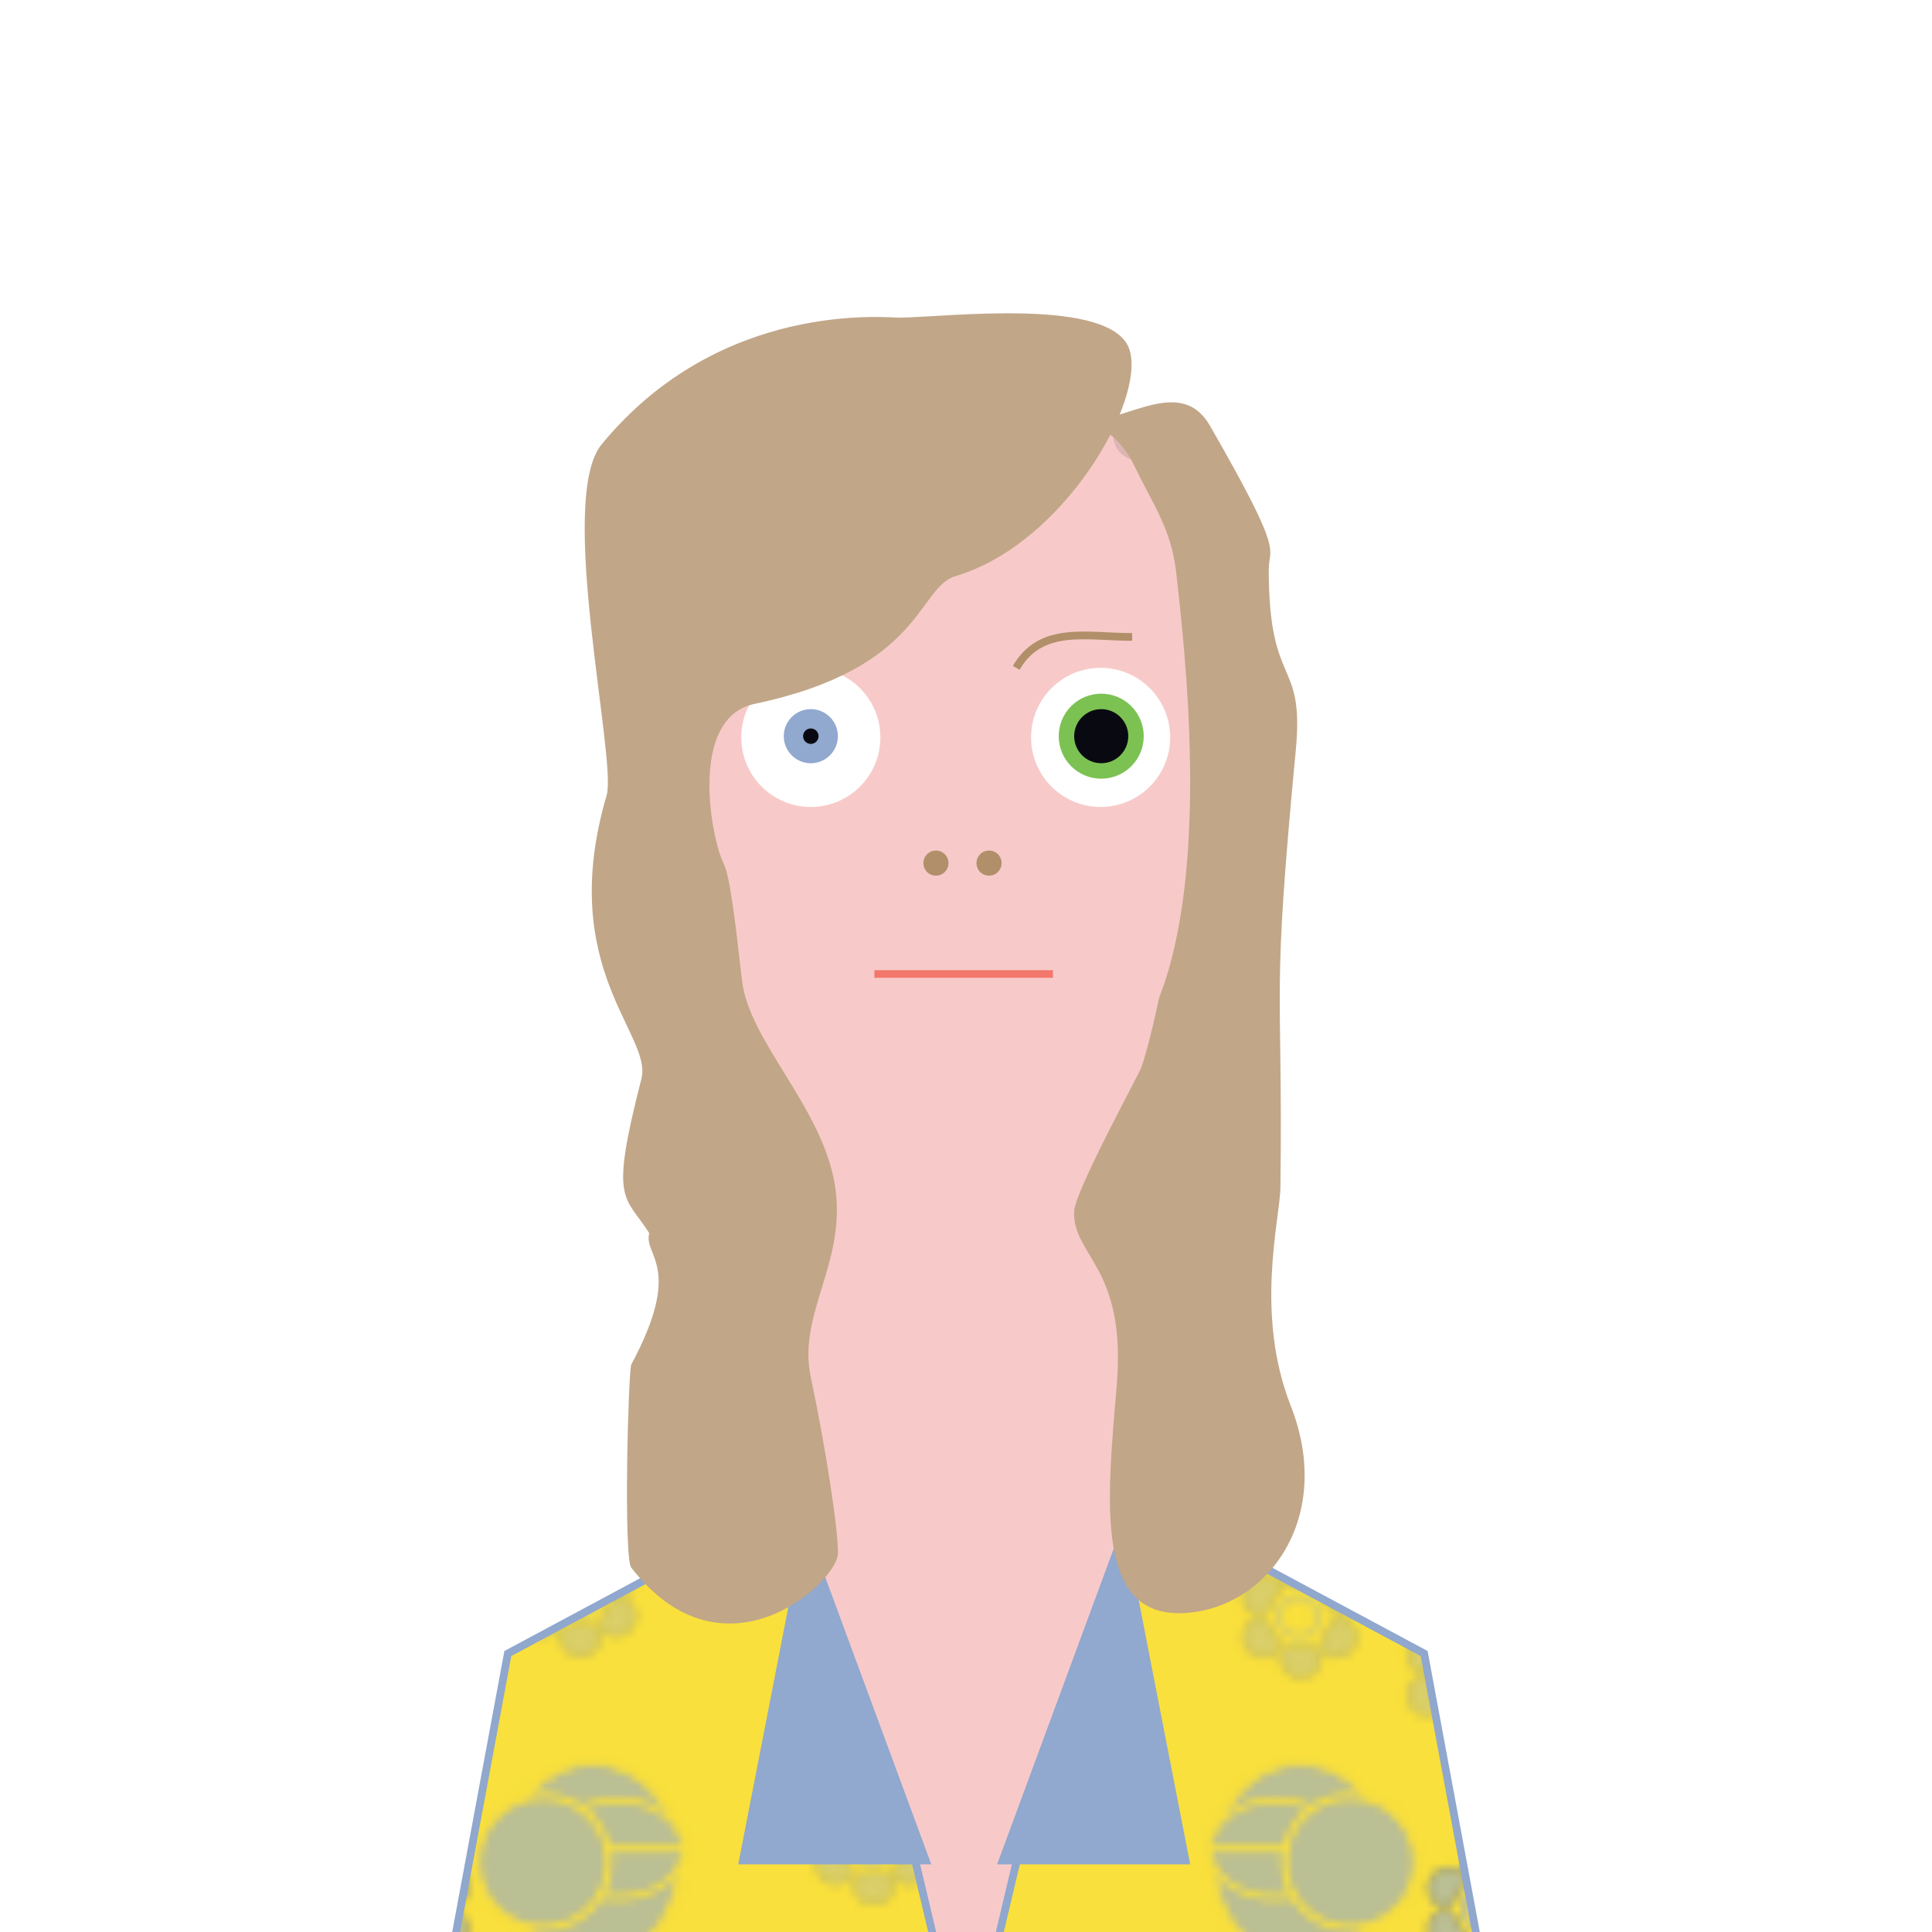 <?xml version="1.0" encoding="utf-8"?>
<!-- Generator: Adobe Illustrator 16.0.0, SVG Export Plug-In . SVG Version: 6.00 Build 0)  -->
<!DOCTYPE svg PUBLIC "-//W3C//DTD SVG 1.1//EN" "http://www.w3.org/Graphics/SVG/1.1/DTD/svg11.dtd">
<svg version="1.1" id="Layer_1" xmlns="http://www.w3.org/2000/svg" xmlns:xlink="http://www.w3.org/1999/xlink" x="0px" y="0px"
	 width="300px" height="300px" viewBox="0 0 300 300" enable-background="new 0 0 300 300" xml:space="preserve">
<pattern  y="-685" width="139" height="139" patternUnits="userSpaceOnUse" id="New_Pattern_Swatch_5" viewBox="0 -139 139 139" overflow="visible">
	<g>
		<polygon fill="none" points="0,0 139,0 139,-139 0,-139 		"/>
		<polygon fill="#F9E03C" points="139,0 0,0 0,-139 139,-139 		"/>
		<g opacity="0.6">
			<g>
				<path fill="#91A8CF" stroke="#F9DF3C" stroke-width="0.69" stroke-miterlimit="10" d="M34.068-107.73
					c0,7.077-5.056,12.816-11.29,12.816c-6.236,0-11.29-5.739-11.29-12.816c0-7.078,5.054-12.815,11.29-12.815
					C29.013-120.546,34.068-114.809,34.068-107.73z"/>
				<path fill="#91A8CF" stroke="#F9DF3C" stroke-width="0.735" stroke-miterlimit="10" d="M28.088-109.438
					c0,3.487-3.825,6.315-8.544,6.315S11-105.951,11-109.438c0-3.488,3.825-6.316,8.544-6.316S28.088-112.927,28.088-109.438z"/>
				<polygon fill="#F9E03C" points="36.692,-109.012 11.062,-109.012 11.062,-109.866 36.692,-109.866 				"/>
				<path fill="#91A8CF" stroke="#F9DF3C" stroke-width="0.854" stroke-miterlimit="10" d="M37.755-107.73
					c0,4.718-3.824,8.544-8.543,8.544c-4.72,0-8.545-3.826-8.545-8.544c0-4.719,3.825-8.544,8.545-8.544
					C33.931-116.274,37.755-112.449,37.755-107.73z"/>
			</g>
			<g>
				<path fill="#91A8CF" stroke="#647490" stroke-width="0.479" stroke-miterlimit="10" d="M49.077-107.026
					c0,1.415-1.147,1.425-2.562,1.425c-1.416,0-2.563-0.01-2.563-1.425c0-1.416,1.147-2.563,2.563-2.563
					C47.93-109.59,49.077-108.442,49.077-107.026z"/>
				<path fill="#91A8CF" stroke="#647490" stroke-width="0.479" stroke-miterlimit="10" d="M43.226-106.608
					c1.227,0.708,0.661,1.707-0.046,2.933c-0.708,1.226-1.29,2.214-2.517,1.507c-1.227-0.708-1.646-2.275-0.938-3.501
					C40.433-106.896,41.999-107.315,43.226-106.608z"/>
				<path fill="#91A8CF" stroke="#647490" stroke-width="0.479" stroke-miterlimit="10" d="M40.663-101.331
					c1.227-0.709,1.809,0.28,2.517,1.507c0.707,1.225,1.272,2.224,0.046,2.932c-1.227,0.709-2.793,0.287-3.5-0.938
					C39.018-99.057,39.438-100.623,40.663-101.331z"/>
				<path fill="#F9E03C" stroke="#90A7CE" stroke-width="0.854" stroke-miterlimit="10" d="M47.796-99.529
					c-1.227,0.707-2.795,0.285-3.502-0.94c-0.707-1.223-0.287-2.793,0.939-3.499c1.225-0.709,2.795-0.289,3.5,0.936
					C49.441-101.808,49.022-100.237,47.796-99.529z"/>
				<path fill="#91A8CF" stroke="#647490" stroke-width="0.479" stroke-miterlimit="10" d="M44.229-96.473
					c0-1.416,1.147-1.426,2.562-1.426s2.563,0.01,2.563,1.426c0,1.415-1.148,2.562-2.563,2.562S44.229-95.058,44.229-96.473z"/>
				<path fill="#91A8CF" stroke="#647490" stroke-width="0.479" stroke-miterlimit="10" d="M50.081-96.892
					c-1.227-0.708-0.662-1.707,0.046-2.933s1.29-2.214,2.517-1.507c1.227,0.708,1.646,2.275,0.938,3.501
					C52.874-96.604,51.307-96.185,50.081-96.892z"/>
				<path fill="#91A8CF" stroke="#647490" stroke-width="0.479" stroke-miterlimit="10" d="M52.644-102.168
					c-1.227,0.708-1.809-0.28-2.517-1.507c-0.708-1.226-1.272-2.224-0.046-2.933c1.226-0.709,2.793-0.287,3.5,0.938
					C54.289-104.442,53.869-102.877,52.644-102.168z"/>
			</g>
			<g>
				<path fill="#91A8CF" stroke="#F9DF3C" stroke-width="0.69" stroke-miterlimit="10" d="M58.9-107.73
					c0,7.077,5.056,12.816,11.29,12.816c6.235,0,11.29-5.739,11.29-12.816c0-7.078-5.055-12.815-11.29-12.815
					C63.956-120.546,58.9-114.809,58.9-107.73z"/>
				<path fill="#91A8CF" stroke="#F9DF3C" stroke-width="0.735" stroke-miterlimit="10" d="M64.881-109.438
					c0,3.487,3.825,6.315,8.544,6.315s8.544-2.828,8.544-6.315c0-3.488-3.825-6.316-8.544-6.316S64.881-112.927,64.881-109.438z"/>
				<polygon fill="#F9E03C" points="56.276,-109.012 81.907,-109.012 81.907,-109.866 56.276,-109.866 				"/>
				<path fill="#91A8CF" stroke="#F9DF3C" stroke-width="0.854" stroke-miterlimit="10" d="M55.214-107.73
					c0,4.718,3.824,8.544,8.543,8.544c4.72,0,8.544-3.826,8.544-8.544c0-4.719-3.824-8.544-8.544-8.544
					C59.038-116.274,55.214-112.449,55.214-107.73z"/>
			</g>
			<g>
				<path fill="#91A8CF" stroke="#647490" stroke-width="0.479" stroke-miterlimit="10" d="M51.175-90.141
					c0,1.416,1.148,2.563,2.563,2.563s2.563-1.147,2.563-2.563c0-1.415-1.148-2.562-2.563-2.562S51.175-91.556,51.175-90.141z"/>
				<path fill="#91A8CF" stroke="#647490" stroke-width="0.479" stroke-miterlimit="10" d="M53.738-87.577
					c0,1.416,1.147,2.563,2.563,2.563c1.414,0,2.562-1.147,2.562-2.563s-1.148-2.563-2.562-2.563
					C54.886-90.141,53.738-88.993,53.738-87.577z"/>
				<path fill="#91A8CF" stroke="#647490" stroke-width="0.479" stroke-miterlimit="10" d="M50.035-86.723
					c0,1.416,1.148,2.563,2.563,2.563s2.562-1.147,2.562-2.563s-1.147-2.563-2.562-2.563S50.035-88.139,50.035-86.723z"/>
				<path fill="#91A8CF" stroke="#647490" stroke-width="0.479" stroke-miterlimit="10" d="M51.887-85.014
					c0,1.416,1.148,2.562,2.563,2.562s2.562-1.146,2.562-2.562s-1.147-2.563-2.562-2.563S51.887-86.43,51.887-85.014z"/>
				<path fill="#91A8CF" stroke="#647490" stroke-width="0.479" stroke-miterlimit="10" d="M54.45-82.451
					c0,1.416,1.148,2.563,2.562,2.563c1.416,0,2.563-1.147,2.563-2.563s-1.147-2.562-2.563-2.562
					C55.599-85.014,54.45-83.867,54.45-82.451z"/>
				<path fill="#91A8CF" stroke="#647490" stroke-width="0.479" stroke-miterlimit="10" d="M50.747-81.597
					c0,1.416,1.148,2.563,2.562,2.563c1.416,0,2.564-1.147,2.564-2.563s-1.148-2.562-2.564-2.562
					C51.896-84.159,50.747-83.013,50.747-81.597z"/>
			</g>
			<g>
				<path fill="#91A8CF" stroke="#647490" stroke-width="0.479" stroke-miterlimit="10" d="M42.157-90.141
					c0,1.416-1.148,2.563-2.562,2.563c-1.416,0-2.563-1.147-2.563-2.563c0-1.415,1.147-2.562,2.563-2.562
					C41.009-92.703,42.157-91.556,42.157-90.141z"/>
				<path fill="#91A8CF" stroke="#647490" stroke-width="0.479" stroke-miterlimit="10" d="M39.595-87.577
					c0,1.416-1.148,2.563-2.563,2.563s-2.563-1.147-2.563-2.563s1.148-2.563,2.563-2.563S39.595-88.993,39.595-87.577z"/>
				<path fill="#91A8CF" stroke="#647490" stroke-width="0.479" stroke-miterlimit="10" d="M43.297-86.723
					c0,1.416-1.147,2.563-2.563,2.563c-1.414,0-2.562-1.147-2.562-2.563s1.148-2.563,2.562-2.563
					C42.149-89.286,43.297-88.139,43.297-86.723z"/>
				<path fill="#91A8CF" stroke="#647490" stroke-width="0.479" stroke-miterlimit="10" d="M41.446-85.014
					c0,1.416-1.148,2.562-2.563,2.562s-2.563-1.146-2.563-2.562s1.148-2.563,2.563-2.563S41.446-86.43,41.446-85.014z"/>
				<path fill="#91A8CF" stroke="#647490" stroke-width="0.479" stroke-miterlimit="10" d="M38.883-82.451
					c0,1.416-1.148,2.563-2.563,2.563s-2.562-1.147-2.562-2.563s1.147-2.562,2.562-2.562S38.883-83.867,38.883-82.451z"/>
				<path fill="#91A8CF" stroke="#647490" stroke-width="0.479" stroke-miterlimit="10" d="M42.585-81.597
					c0,1.416-1.147,2.563-2.562,2.563s-2.563-1.147-2.563-2.563s1.148-2.562,2.563-2.562S42.585-83.013,42.585-81.597z"/>
			</g>
		</g>
		<g opacity="0.3">
			<path fill="#91A8CF" stroke="#647490" stroke-width="0.479" stroke-miterlimit="10" d="M93.873-66.149
				c0,1.415-1.147,1.425-2.562,1.425c-1.416,0-2.563-0.01-2.563-1.425c0-1.416,1.147-2.563,2.563-2.563
				C92.726-68.713,93.873-67.565,93.873-66.149z"/>
			<path fill="#91A8CF" stroke="#647490" stroke-width="0.479" stroke-miterlimit="10" d="M88.021-65.731
				c1.227,0.708,0.661,1.707-0.046,2.933c-0.708,1.226-1.29,2.214-2.517,1.507c-1.227-0.708-1.646-2.275-0.938-3.501
				C85.229-66.019,86.795-66.438,88.021-65.731z"/>
			<path fill="#91A8CF" stroke="#647490" stroke-width="0.479" stroke-miterlimit="10" d="M85.459-60.454
				c1.227-0.709,1.809,0.28,2.517,1.507c0.707,1.225,1.272,2.224,0.046,2.932c-1.227,0.709-2.793,0.287-3.5-0.938
				C83.813-58.18,84.233-59.746,85.459-60.454z"/>
			<path fill="#F9E03C" stroke="#90A7CE" stroke-width="0.854" stroke-miterlimit="10" d="M92.592-58.652
				c-1.227,0.707-2.795,0.285-3.502-0.94c-0.707-1.223-0.287-2.793,0.939-3.499c1.225-0.709,2.795-0.289,3.5,0.936
				C94.237-60.931,93.818-59.36,92.592-58.652z"/>
			<path fill="#91A8CF" stroke="#647490" stroke-width="0.479" stroke-miterlimit="10" d="M89.025-55.596
				c0-1.416,1.147-1.426,2.562-1.426s2.563,0.01,2.563,1.426c0,1.415-1.148,2.562-2.563,2.562S89.025-54.181,89.025-55.596z"/>
			<path fill="#91A8CF" stroke="#647490" stroke-width="0.479" stroke-miterlimit="10" d="M94.877-56.015
				c-1.227-0.708-0.662-1.707,0.046-2.933s1.29-2.214,2.517-1.507c1.227,0.708,1.646,2.275,0.938,3.501
				C97.67-55.728,96.103-55.308,94.877-56.015z"/>
			<path fill="#91A8CF" stroke="#647490" stroke-width="0.479" stroke-miterlimit="10" d="M97.439-61.291
				c-1.227,0.708-1.809-0.28-2.517-1.507c-0.708-1.226-1.272-2.224-0.046-2.933c1.226-0.709,2.793-0.287,3.5,0.938
				C99.085-63.565,98.665-62,97.439-61.291z"/>
		</g>
		<g opacity="0.3">
			<path fill="#91A8CF" stroke="#647490" stroke-width="0.479" stroke-miterlimit="10" d="M51.785-20.02
				c0,1.415-1.147,1.425-2.562,1.425c-1.416,0-2.563-0.01-2.563-1.425c0-1.416,1.147-2.563,2.563-2.563
				C50.638-22.583,51.785-21.436,51.785-20.02z"/>
			<path fill="#91A8CF" stroke="#647490" stroke-width="0.479" stroke-miterlimit="10" d="M45.934-19.602
				c1.227,0.708,0.661,1.707-0.046,2.933c-0.708,1.226-1.29,2.214-2.517,1.507c-1.227-0.708-1.646-2.275-0.938-3.501
				C43.141-19.889,44.707-20.309,45.934-19.602z"/>
			<path fill="#91A8CF" stroke="#647490" stroke-width="0.479" stroke-miterlimit="10" d="M43.371-14.324
				c1.227-0.709,1.809,0.28,2.517,1.507c0.707,1.225,1.272,2.224,0.046,2.932c-1.227,0.709-2.793,0.287-3.5-0.938
				C41.726-12.05,42.146-13.616,43.371-14.324z"/>
			<path fill="#F9E03C" stroke="#90A7CE" stroke-width="0.854" stroke-miterlimit="10" d="M50.504-12.522
				c-1.227,0.707-2.795,0.285-3.502-0.94c-0.707-1.223-0.287-2.793,0.939-3.499c1.225-0.709,2.795-0.289,3.5,0.936
				C52.149-14.801,51.73-13.23,50.504-12.522z"/>
			<path fill="#91A8CF" stroke="#647490" stroke-width="0.479" stroke-miterlimit="10" d="M46.938-9.466
				c0-1.416,1.147-1.426,2.562-1.426s2.563,0.01,2.563,1.426c0,1.415-1.148,2.562-2.563,2.562S46.938-8.051,46.938-9.466z"/>
			<path fill="#91A8CF" stroke="#647490" stroke-width="0.479" stroke-miterlimit="10" d="M52.789-9.885
				c-1.227-0.708-0.662-1.707,0.046-2.933s1.29-2.214,2.517-1.507c1.227,0.708,1.646,2.275,0.938,3.501
				C55.582-9.598,54.015-9.178,52.789-9.885z"/>
			<path fill="#91A8CF" stroke="#647490" stroke-width="0.479" stroke-miterlimit="10" d="M55.352-15.161
				c-1.227,0.708-1.809-0.28-2.517-1.507c-0.708-1.226-1.272-2.224-0.046-2.933c1.226-0.709,2.793-0.287,3.5,0.938
				C56.997-17.436,56.577-15.87,55.352-15.161z"/>
		</g>
		<g opacity="0.3">
			<path fill="#91A8CF" stroke="#647490" stroke-width="0.479" stroke-miterlimit="10" d="M17.35-44.315
				c0,1.415-1.147,1.425-2.562,1.425c-1.416,0-2.563-0.01-2.563-1.425c0-1.416,1.147-2.563,2.563-2.563
				C16.202-46.879,17.35-45.731,17.35-44.315z"/>
			<path fill="#91A8CF" stroke="#647490" stroke-width="0.479" stroke-miterlimit="10" d="M11.498-43.897
				c1.227,0.708,0.661,1.707-0.046,2.933c-0.708,1.226-1.29,2.214-2.517,1.507c-1.227-0.708-1.646-2.275-0.938-3.501
				C8.705-44.185,10.271-44.604,11.498-43.897z"/>
			<path fill="#91A8CF" stroke="#647490" stroke-width="0.479" stroke-miterlimit="10" d="M8.936-38.62
				c1.227-0.709,1.809,0.28,2.517,1.507c0.707,1.225,1.272,2.224,0.046,2.932c-1.227,0.709-2.793,0.287-3.5-0.938
				C7.29-36.346,7.71-37.912,8.936-38.62z"/>
			<path fill="#F9E03C" stroke="#90A7CE" stroke-width="0.854" stroke-miterlimit="10" d="M16.068-36.818
				c-1.227,0.707-2.795,0.285-3.502-0.94c-0.707-1.223-0.287-2.793,0.939-3.499c1.225-0.709,2.795-0.289,3.5,0.936
				C17.714-39.097,17.295-37.526,16.068-36.818z"/>
			<path fill="#91A8CF" stroke="#647490" stroke-width="0.479" stroke-miterlimit="10" d="M12.502-33.762
				c0-1.416,1.147-1.426,2.562-1.426s2.563,0.01,2.563,1.426c0,1.415-1.148,2.562-2.563,2.562S12.502-32.347,12.502-33.762z"/>
			<path fill="#91A8CF" stroke="#647490" stroke-width="0.479" stroke-miterlimit="10" d="M18.354-34.181
				c-1.227-0.708-0.662-1.707,0.046-2.933s1.29-2.214,2.517-1.507c1.227,0.708,1.646,2.275,0.938,3.501
				C21.146-33.894,19.579-33.474,18.354-34.181z"/>
			<path fill="#91A8CF" stroke="#647490" stroke-width="0.479" stroke-miterlimit="10" d="M20.916-39.457
				c-1.227,0.708-1.809-0.28-2.517-1.507c-0.708-1.226-1.272-2.224-0.046-2.933c1.226-0.709,2.793-0.287,3.5,0.938
				C22.562-41.731,22.142-40.166,20.916-39.457z"/>
		</g>
		<g opacity="0.3">
			<path fill="#91A8CF" stroke="#647490" stroke-width="0.479" stroke-miterlimit="10" d="M101.778-122.277
				c0,1.415-1.147,1.425-2.562,1.425c-1.416,0-2.563-0.01-2.563-1.425c0-1.416,1.147-2.563,2.563-2.563
				C100.631-124.841,101.778-123.693,101.778-122.277z"/>
			<path fill="#91A8CF" stroke="#647490" stroke-width="0.479" stroke-miterlimit="10" d="M95.927-121.859
				c1.227,0.708,0.661,1.707-0.046,2.933c-0.708,1.226-1.29,2.214-2.517,1.507c-1.227-0.708-1.646-2.275-0.938-3.501
				C93.134-122.146,94.7-122.566,95.927-121.859z"/>
			<path fill="#91A8CF" stroke="#647490" stroke-width="0.479" stroke-miterlimit="10" d="M93.364-116.582
				c1.227-0.709,1.809,0.28,2.517,1.507c0.707,1.225,1.272,2.224,0.046,2.932c-1.227,0.709-2.793,0.287-3.5-0.938
				C91.719-114.308,92.139-115.874,93.364-116.582z"/>
			<path fill="#F9E03C" stroke="#90A7CE" stroke-width="0.854" stroke-miterlimit="10" d="M100.497-114.78
				c-1.227,0.707-2.795,0.285-3.502-0.94c-0.707-1.223-0.287-2.793,0.939-3.499c1.225-0.709,2.795-0.289,3.5,0.936
				C102.143-117.059,101.724-115.488,100.497-114.78z"/>
			<path fill="#91A8CF" stroke="#647490" stroke-width="0.479" stroke-miterlimit="10" d="M96.931-111.724
				c0-1.416,1.147-1.426,2.562-1.426s2.563,0.01,2.563,1.426c0,1.415-1.148,2.562-2.563,2.562S96.931-110.309,96.931-111.724z"/>
			<path fill="#91A8CF" stroke="#647490" stroke-width="0.479" stroke-miterlimit="10" d="M102.782-112.143
				c-1.227-0.708-0.662-1.707,0.046-2.933s1.29-2.214,2.517-1.507c1.227,0.708,1.646,2.275,0.938,3.501
				C105.575-111.855,104.008-111.436,102.782-112.143z"/>
			<path fill="#91A8CF" stroke="#647490" stroke-width="0.479" stroke-miterlimit="10" d="M105.345-117.419
				c-1.227,0.708-1.809-0.28-2.517-1.507c-0.708-1.226-1.272-2.224-0.046-2.933c1.226-0.709,2.793-0.287,3.5,0.938
				C106.99-119.693,106.57-118.128,105.345-117.419z"/>
		</g>
		<g opacity="0.3">
			<path fill="#91A8CF" stroke="#647490" stroke-width="0.479" stroke-miterlimit="10" d="M118.365-76.37
				c0,1.415-1.147,1.425-2.562,1.425c-1.416,0-2.563-0.01-2.563-1.425c0-1.416,1.147-2.563,2.563-2.563
				C117.218-78.934,118.365-77.786,118.365-76.37z"/>
			<path fill="#91A8CF" stroke="#647490" stroke-width="0.479" stroke-miterlimit="10" d="M112.514-75.952
				c1.227,0.708,0.661,1.707-0.046,2.933c-0.708,1.226-1.29,2.214-2.517,1.507c-1.227-0.708-1.646-2.275-0.938-3.501
				C109.721-76.239,111.287-76.659,112.514-75.952z"/>
			<path fill="#91A8CF" stroke="#647490" stroke-width="0.479" stroke-miterlimit="10" d="M109.951-70.675
				c1.227-0.709,1.809,0.28,2.517,1.507c0.707,1.225,1.272,2.224,0.046,2.932c-1.227,0.709-2.793,0.287-3.5-0.938
				C108.306-68.4,108.726-69.967,109.951-70.675z"/>
			<path fill="#F9E03C" stroke="#90A7CE" stroke-width="0.854" stroke-miterlimit="10" d="M117.084-68.873
				c-1.227,0.707-2.795,0.285-3.502-0.94c-0.707-1.223-0.287-2.793,0.939-3.499c1.225-0.709,2.795-0.289,3.5,0.936
				C118.729-71.151,118.311-69.581,117.084-68.873z"/>
			<path fill="#91A8CF" stroke="#647490" stroke-width="0.479" stroke-miterlimit="10" d="M113.518-65.816
				c0-1.416,1.147-1.426,2.562-1.426s2.563,0.01,2.563,1.426c0,1.415-1.148,2.562-2.563,2.562S113.518-64.401,113.518-65.816z"/>
			<path fill="#91A8CF" stroke="#647490" stroke-width="0.479" stroke-miterlimit="10" d="M119.369-66.235
				c-1.227-0.708-0.662-1.707,0.046-2.933s1.29-2.214,2.517-1.507c1.227,0.708,1.646,2.275,0.938,3.501
				C122.162-65.948,120.595-65.528,119.369-66.235z"/>
			<path fill="#91A8CF" stroke="#647490" stroke-width="0.479" stroke-miterlimit="10" d="M121.932-71.512
				c-1.227,0.708-1.809-0.28-2.517-1.507c-0.708-1.226-1.272-2.224-0.046-2.933c1.226-0.709,2.793-0.287,3.5,0.938
				C123.577-73.786,123.157-72.221,121.932-71.512z"/>
		</g>
		<g opacity="0.3">
			<path fill="#91A8CF" stroke="#647490" stroke-width="0.493" stroke-miterlimit="10" d="M43.87-44.51
				c0-1.504-1.147-1.515-2.562-1.515c-1.416,0-2.563,0.011-2.563,1.515c0,1.505,1.147,2.725,2.563,2.725
				C42.723-41.785,43.87-43.005,43.87-44.51z"/>
			<path fill="#91A8CF" stroke="#647490" stroke-width="0.493" stroke-miterlimit="10" d="M38.019-44.954
				c1.227-0.753,0.661-1.814-0.046-3.117c-0.708-1.303-1.29-2.354-2.517-1.602c-1.227,0.753-1.646,2.418-0.938,3.721
				C35.226-44.649,36.792-44.203,38.019-44.954z"/>
			<path fill="#91A8CF" stroke="#647490" stroke-width="0.493" stroke-miterlimit="10" d="M35.456-50.563
				c1.227,0.754,1.809-0.298,2.517-1.602c0.707-1.302,1.272-2.363,0.046-3.116s-2.793-0.305-3.5,0.997
				C33.811-52.98,34.23-51.316,35.456-50.563z"/>
			<path fill="#F9E03C" stroke="#90A7CE" stroke-width="0.881" stroke-miterlimit="10" d="M42.589-52.479
				c-1.227-0.751-2.795-0.303-3.502,1c-0.707,1.299-0.287,2.968,0.939,3.719c1.225,0.753,2.795,0.307,3.5-0.994
				C44.234-50.057,43.815-51.726,42.589-52.479z"/>
			<path fill="#91A8CF" stroke="#647490" stroke-width="0.493" stroke-miterlimit="10" d="M39.022-55.728
				c0,1.505,1.147,1.516,2.562,1.516s2.563-0.011,2.563-1.516c0-1.504-1.148-2.724-2.563-2.724S39.022-57.231,39.022-55.728z"/>
			<path fill="#91A8CF" stroke="#647490" stroke-width="0.493" stroke-miterlimit="10" d="M44.874-55.282
				c-1.227,0.753-0.662,1.814,0.046,3.117s1.29,2.354,2.517,1.602c1.227-0.753,1.646-2.418,0.938-3.721
				C47.667-55.587,46.1-56.033,44.874-55.282z"/>
			<path fill="#91A8CF" stroke="#647490" stroke-width="0.493" stroke-miterlimit="10" d="M47.437-49.674
				c-1.227-0.753-1.809,0.298-2.517,1.602c-0.708,1.303-1.272,2.363-0.046,3.117c1.226,0.753,2.793,0.305,3.5-0.998
				C49.082-47.257,48.662-48.92,47.437-49.674z"/>
		</g>
		<g opacity="0.6">
			<g>
				<path fill="#91A8CF" stroke="#F9DF3C" stroke-width="0.69" stroke-miterlimit="10" d="M81.572-36.61
					c0,7.077-5.056,12.816-11.29,12.816c-6.236,0-11.29-5.739-11.29-12.816c0-7.078,5.054-12.815,11.29-12.815
					C76.517-49.426,81.572-43.688,81.572-36.61z"/>
				<path fill="#91A8CF" stroke="#F9DF3C" stroke-width="0.735" stroke-miterlimit="10" d="M75.592-38.318
					c0,3.487-3.825,6.315-8.544,6.315s-8.544-2.828-8.544-6.315c0-3.488,3.825-6.316,8.544-6.316S75.592-41.807,75.592-38.318z"/>
				<polygon fill="#F9E03C" points="84.196,-37.892 58.565,-37.892 58.565,-38.746 84.196,-38.746 				"/>
				<path fill="#91A8CF" stroke="#F9DF3C" stroke-width="0.854" stroke-miterlimit="10" d="M85.259-36.61
					c0,4.718-3.824,8.544-8.543,8.544c-4.72,0-8.545-3.826-8.545-8.544c0-4.719,3.825-8.544,8.545-8.544
					C81.435-45.154,85.259-41.329,85.259-36.61z"/>
			</g>
			<g>
				<path fill="#91A8CF" stroke="#647490" stroke-width="0.479" stroke-miterlimit="10" d="M96.581-35.906
					c0,1.415-1.147,1.425-2.562,1.425c-1.416,0-2.563-0.01-2.563-1.425c0-1.416,1.147-2.563,2.563-2.563
					C95.434-38.47,96.581-37.322,96.581-35.906z"/>
				<path fill="#91A8CF" stroke="#647490" stroke-width="0.479" stroke-miterlimit="10" d="M90.729-35.488
					c1.227,0.708,0.661,1.707-0.046,2.933c-0.708,1.226-1.29,2.214-2.517,1.507c-1.227-0.708-1.646-2.275-0.938-3.501
					C87.937-35.775,89.503-36.195,90.729-35.488z"/>
				<path fill="#91A8CF" stroke="#647490" stroke-width="0.479" stroke-miterlimit="10" d="M88.167-30.211
					c1.227-0.709,1.809,0.28,2.517,1.507c0.707,1.225,1.272,2.224,0.046,2.932c-1.227,0.709-2.793,0.287-3.5-0.938
					C86.521-27.937,86.941-29.503,88.167-30.211z"/>
				<path fill="#F9E03C" stroke="#90A7CE" stroke-width="0.854" stroke-miterlimit="10" d="M95.3-28.409
					c-1.227,0.707-2.795,0.285-3.502-0.94c-0.707-1.223-0.287-2.793,0.939-3.499c1.225-0.709,2.795-0.289,3.5,0.936
					C96.945-30.688,96.526-29.117,95.3-28.409z"/>
				<path fill="#91A8CF" stroke="#647490" stroke-width="0.479" stroke-miterlimit="10" d="M91.733-25.353
					c0-1.416,1.147-1.426,2.562-1.426s2.563,0.01,2.563,1.426c0,1.415-1.148,2.562-2.563,2.562S91.733-23.938,91.733-25.353z"/>
				<path fill="#91A8CF" stroke="#647490" stroke-width="0.479" stroke-miterlimit="10" d="M97.585-25.771
					c-1.227-0.708-0.662-1.707,0.046-2.933s1.29-2.214,2.517-1.507c1.227,0.708,1.646,2.275,0.938,3.501
					C100.378-25.484,98.811-25.064,97.585-25.771z"/>
				<path fill="#91A8CF" stroke="#647490" stroke-width="0.479" stroke-miterlimit="10" d="M100.147-31.048
					c-1.227,0.708-1.809-0.28-2.517-1.507c-0.708-1.226-1.272-2.224-0.046-2.933c1.226-0.709,2.793-0.287,3.5,0.938
					C101.793-33.322,101.373-31.757,100.147-31.048z"/>
			</g>
			<g>
				<path fill="#91A8CF" stroke="#F9DF3C" stroke-width="0.69" stroke-miterlimit="10" d="M106.404-36.61
					c0,7.077,5.056,12.816,11.29,12.816c6.235,0,11.29-5.739,11.29-12.816c0-7.078-5.055-12.815-11.29-12.815
					C111.46-49.426,106.404-43.688,106.404-36.61z"/>
				<path fill="#91A8CF" stroke="#F9DF3C" stroke-width="0.735" stroke-miterlimit="10" d="M112.385-38.318
					c0,3.487,3.825,6.315,8.544,6.315s8.544-2.828,8.544-6.315c0-3.488-3.825-6.316-8.544-6.316S112.385-41.807,112.385-38.318z"/>
				<polygon fill="#F9E03C" points="103.78,-37.892 129.411,-37.892 129.411,-38.746 103.78,-38.746 				"/>
				<path fill="#91A8CF" stroke="#F9DF3C" stroke-width="0.854" stroke-miterlimit="10" d="M102.718-36.61
					c0,4.718,3.824,8.544,8.543,8.544c4.72,0,8.544-3.826,8.544-8.544c0-4.719-3.824-8.544-8.544-8.544
					C106.542-45.154,102.718-41.329,102.718-36.61z"/>
			</g>
			<g>
				<path fill="#91A8CF" stroke="#647490" stroke-width="0.479" stroke-miterlimit="10" d="M98.679-19.021
					c0,1.416,1.148,2.563,2.563,2.563s2.563-1.147,2.563-2.563c0-1.415-1.148-2.562-2.563-2.562S98.679-20.436,98.679-19.021z"/>
				<path fill="#91A8CF" stroke="#647490" stroke-width="0.479" stroke-miterlimit="10" d="M101.242-16.457
					c0,1.416,1.147,2.563,2.563,2.563c1.414,0,2.562-1.147,2.562-2.563s-1.148-2.563-2.562-2.563
					C102.39-19.021,101.242-17.873,101.242-16.457z"/>
				<path fill="#91A8CF" stroke="#647490" stroke-width="0.479" stroke-miterlimit="10" d="M97.539-15.603
					c0,1.416,1.148,2.563,2.563,2.563s2.562-1.147,2.562-2.563s-1.147-2.563-2.562-2.563S97.539-17.019,97.539-15.603z"/>
				<path fill="#91A8CF" stroke="#647490" stroke-width="0.479" stroke-miterlimit="10" d="M99.391-13.894
					c0,1.416,1.148,2.562,2.563,2.562s2.562-1.146,2.562-2.562s-1.147-2.563-2.562-2.563S99.391-15.31,99.391-13.894z"/>
				<path fill="#91A8CF" stroke="#647490" stroke-width="0.479" stroke-miterlimit="10" d="M101.954-11.331
					c0,1.416,1.148,2.563,2.562,2.563c1.416,0,2.563-1.147,2.563-2.563s-1.147-2.562-2.563-2.562
					C103.103-13.894,101.954-12.747,101.954-11.331z"/>
				<path fill="#91A8CF" stroke="#647490" stroke-width="0.479" stroke-miterlimit="10" d="M98.251-10.477
					c0,1.416,1.148,2.563,2.562,2.563c1.416,0,2.564-1.147,2.564-2.563s-1.148-2.562-2.564-2.562
					C99.399-13.039,98.251-11.893,98.251-10.477z"/>
			</g>
			<g>
				<path fill="#91A8CF" stroke="#647490" stroke-width="0.479" stroke-miterlimit="10" d="M89.661-19.021
					c0,1.416-1.148,2.563-2.562,2.563c-1.416,0-2.563-1.147-2.563-2.563c0-1.415,1.147-2.562,2.563-2.562
					C88.513-21.583,89.661-20.436,89.661-19.021z"/>
				<path fill="#91A8CF" stroke="#647490" stroke-width="0.479" stroke-miterlimit="10" d="M87.099-16.457
					c0,1.416-1.148,2.563-2.563,2.563s-2.563-1.147-2.563-2.563s1.148-2.563,2.563-2.563S87.099-17.873,87.099-16.457z"/>
				<path fill="#91A8CF" stroke="#647490" stroke-width="0.479" stroke-miterlimit="10" d="M90.801-15.603
					c0,1.416-1.147,2.563-2.563,2.563c-1.414,0-2.562-1.147-2.562-2.563s1.148-2.563,2.562-2.563
					C89.653-18.166,90.801-17.019,90.801-15.603z"/>
				<path fill="#91A8CF" stroke="#647490" stroke-width="0.479" stroke-miterlimit="10" d="M88.95-13.894
					c0,1.416-1.148,2.562-2.563,2.562s-2.563-1.146-2.563-2.562s1.148-2.563,2.563-2.563S88.95-15.31,88.95-13.894z"/>
				<path fill="#91A8CF" stroke="#647490" stroke-width="0.479" stroke-miterlimit="10" d="M86.387-11.331
					c0,1.416-1.148,2.563-2.563,2.563s-2.562-1.147-2.562-2.563s1.147-2.562,2.562-2.562S86.387-12.747,86.387-11.331z"/>
				<path fill="#91A8CF" stroke="#647490" stroke-width="0.479" stroke-miterlimit="10" d="M90.089-10.477
					c0,1.416-1.147,2.563-2.562,2.563s-2.563-1.147-2.563-2.563s1.148-2.562,2.563-2.562S90.089-11.893,90.089-10.477z"/>
			</g>
		</g>
		<g opacity="0.3">
			<path fill="#91A8CF" stroke="#647490" stroke-width="0.479" stroke-miterlimit="10" d="M19.469-73.624
				c0,1.415-1.147,1.425-2.562,1.425c-1.416,0-2.563-0.01-2.563-1.425c0-1.416,1.147-2.563,2.563-2.563
				C18.321-76.188,19.469-75.04,19.469-73.624z"/>
			<path fill="#91A8CF" stroke="#647490" stroke-width="0.479" stroke-miterlimit="10" d="M13.617-73.206
				c1.227,0.708,0.661,1.707-0.046,2.933c-0.708,1.226-1.29,2.214-2.517,1.507c-1.227-0.708-1.646-2.275-0.938-3.501
				C10.824-73.493,12.391-73.913,13.617-73.206z"/>
			<path fill="#91A8CF" stroke="#647490" stroke-width="0.479" stroke-miterlimit="10" d="M11.055-67.929
				c1.227-0.709,1.809,0.28,2.517,1.507c0.707,1.225,1.272,2.224,0.046,2.932c-1.227,0.709-2.793,0.287-3.5-0.938
				C9.409-65.654,9.829-67.221,11.055-67.929z"/>
			<path fill="#F9E03C" stroke="#90A7CE" stroke-width="0.854" stroke-miterlimit="10" d="M18.188-66.127
				c-1.227,0.707-2.795,0.285-3.502-0.94c-0.707-1.223-0.287-2.793,0.939-3.499c1.225-0.709,2.795-0.289,3.5,0.936
				C19.833-68.405,19.414-66.835,18.188-66.127z"/>
			<path fill="#91A8CF" stroke="#647490" stroke-width="0.479" stroke-miterlimit="10" d="M14.621-63.07
				c0-1.416,1.147-1.426,2.562-1.426s2.563,0.01,2.563,1.426c0,1.415-1.148,2.562-2.563,2.562S14.621-61.655,14.621-63.07z"/>
			<path fill="#91A8CF" stroke="#647490" stroke-width="0.479" stroke-miterlimit="10" d="M20.473-63.489
				c-1.227-0.708-0.662-1.707,0.046-2.933s1.29-2.214,2.517-1.507c1.227,0.708,1.646,2.275,0.938,3.501
				C23.266-63.202,21.698-62.782,20.473-63.489z"/>
			<path fill="#91A8CF" stroke="#647490" stroke-width="0.479" stroke-miterlimit="10" d="M23.035-68.766
				c-1.227,0.708-1.809-0.28-2.517-1.507c-0.708-1.226-1.272-2.224-0.046-2.933c1.226-0.709,2.793-0.287,3.5,0.938
				C24.681-71.04,24.261-69.475,23.035-68.766z"/>
		</g>
		<g opacity="0.3">
			<path fill="#91A8CF" stroke="#647490" stroke-width="0.479" stroke-miterlimit="10" d="M24.621-17.044
				c0,1.415-1.147,1.425-2.562,1.425c-1.416,0-2.563-0.01-2.563-1.425c0-1.416,1.147-2.563,2.563-2.563
				C23.474-19.607,24.621-18.46,24.621-17.044z"/>
			<path fill="#91A8CF" stroke="#647490" stroke-width="0.479" stroke-miterlimit="10" d="M18.77-16.626
				c1.227,0.708,0.661,1.707-0.046,2.933c-0.708,1.226-1.29,2.214-2.517,1.507c-1.227-0.708-1.646-2.275-0.938-3.501
				C15.977-16.913,17.543-17.333,18.77-16.626z"/>
			<path fill="#91A8CF" stroke="#647490" stroke-width="0.479" stroke-miterlimit="10" d="M16.207-11.349
				c1.227-0.709,1.809,0.28,2.517,1.507c0.707,1.225,1.272,2.224,0.046,2.932c-1.227,0.709-2.793,0.287-3.5-0.938
				C14.562-9.074,14.981-10.641,16.207-11.349z"/>
			<path fill="#F9E03C" stroke="#90A7CE" stroke-width="0.854" stroke-miterlimit="10" d="M23.34-9.547
				c-1.227,0.707-2.795,0.285-3.502-0.94c-0.707-1.223-0.287-2.793,0.939-3.499c1.225-0.709,2.795-0.289,3.5,0.936
				C24.985-11.825,24.566-10.255,23.34-9.547z"/>
			<path fill="#91A8CF" stroke="#647490" stroke-width="0.479" stroke-miterlimit="10" d="M19.773-6.49
				c0-1.416,1.147-1.426,2.562-1.426s2.563,0.01,2.563,1.426c0,1.415-1.148,2.562-2.563,2.562S19.773-5.075,19.773-6.49z"/>
			<path fill="#91A8CF" stroke="#647490" stroke-width="0.479" stroke-miterlimit="10" d="M25.625-6.909
				c-1.227-0.708-0.662-1.707,0.046-2.933s1.29-2.214,2.517-1.507c1.227,0.708,1.646,2.275,0.938,3.501
				C28.418-6.622,26.851-6.202,25.625-6.909z"/>
			<path fill="#91A8CF" stroke="#647490" stroke-width="0.479" stroke-miterlimit="10" d="M28.188-12.186
				c-1.227,0.708-1.809-0.28-2.517-1.507c-0.708-1.226-1.272-2.224-0.046-2.933c1.226-0.709,2.793-0.287,3.5,0.938
				C29.833-14.46,29.413-12.895,28.188-12.186z"/>
		</g>
		<g opacity="0.3">
			<path fill="#91A8CF" stroke="#647490" stroke-width="0.479" stroke-miterlimit="10" d="M49.009-131.377
				c0,1.415-1.147,1.425-2.562,1.425c-1.416,0-2.563-0.01-2.563-1.425c0-1.416,1.147-2.563,2.563-2.563
				C47.861-133.94,49.009-132.793,49.009-131.377z"/>
			<path fill="#91A8CF" stroke="#647490" stroke-width="0.479" stroke-miterlimit="10" d="M43.157-130.959
				c1.227,0.708,0.661,1.707-0.046,2.933c-0.708,1.226-1.29,2.214-2.517,1.507c-1.227-0.708-1.646-2.275-0.938-3.501
				C40.364-131.246,41.931-131.666,43.157-130.959z"/>
			<path fill="#91A8CF" stroke="#647490" stroke-width="0.479" stroke-miterlimit="10" d="M40.595-125.682
				c1.227-0.709,1.809,0.28,2.517,1.507c0.707,1.225,1.272,2.224,0.046,2.932c-1.227,0.709-2.793,0.287-3.5-0.938
				C38.949-123.407,39.369-124.974,40.595-125.682z"/>
			<path fill="#F9E03C" stroke="#90A7CE" stroke-width="0.854" stroke-miterlimit="10" d="M47.728-123.88
				c-1.227,0.707-2.795,0.285-3.502-0.94c-0.707-1.223-0.287-2.793,0.939-3.499c1.225-0.709,2.795-0.289,3.5,0.936
				C49.373-126.158,48.954-124.588,47.728-123.88z"/>
			<path fill="#91A8CF" stroke="#647490" stroke-width="0.479" stroke-miterlimit="10" d="M44.161-120.823
				c0-1.416,1.147-1.426,2.562-1.426s2.563,0.01,2.563,1.426c0,1.415-1.148,2.562-2.563,2.562S44.161-119.408,44.161-120.823z"/>
			<path fill="#91A8CF" stroke="#647490" stroke-width="0.479" stroke-miterlimit="10" d="M50.013-121.242
				c-1.227-0.708-0.662-1.707,0.046-2.933s1.29-2.214,2.517-1.507c1.227,0.708,1.646,2.275,0.938,3.501
				C52.806-120.955,51.238-120.535,50.013-121.242z"/>
			<path fill="#91A8CF" stroke="#647490" stroke-width="0.479" stroke-miterlimit="10" d="M52.575-126.519
				c-1.227,0.708-1.809-0.28-2.517-1.507c-0.708-1.226-1.272-2.224-0.046-2.933c1.226-0.709,2.793-0.287,3.5,0.938
				C54.221-128.793,53.801-127.228,52.575-126.519z"/>
		</g>
		<g opacity="0.3">
			<path fill="#91A8CF" stroke="#647490" stroke-width="0.479" stroke-miterlimit="10" d="M98.106-92.928
				c0.231,1.396-0.897,1.594-2.294,1.826c-1.396,0.231-2.531,0.411-2.762-0.985c-0.233-1.397,0.711-2.717,2.108-2.949
				C96.555-95.268,97.874-94.324,98.106-92.928z"/>
			<path fill="#91A8CF" stroke="#647490" stroke-width="0.479" stroke-miterlimit="10" d="M92.403-91.556
				c1.325,0.497,0.933,1.576,0.435,2.9c-0.496,1.325-0.908,2.396-2.234,1.898c-1.327-0.496-1.997-1.974-1.499-3.3
				C89.601-91.381,91.076-92.053,92.403-91.556z"/>
			<path fill="#91A8CF" stroke="#647490" stroke-width="0.479" stroke-miterlimit="10" d="M90.74-85.93
				c1.094-0.9,1.831-0.02,2.73,1.074c0.897,1.092,1.619,1.984,0.525,2.885c-1.094,0.899-2.709,0.74-3.606-0.352
				C89.49-83.416,89.646-85.03,90.74-85.93z"/>
			<path fill="#F9E03C" stroke="#90A7CE" stroke-width="0.854" stroke-miterlimit="10" d="M98.072-85.321
				c-1.094,0.897-2.71,0.739-3.609-0.354c-0.896-1.09-0.74-2.708,0.354-3.605c1.092-0.9,2.709-0.743,3.606,0.35
				C99.321-87.839,99.166-86.222,98.072-85.321z"/>
			<path fill="#91A8CF" stroke="#647490" stroke-width="0.479" stroke-miterlimit="10" d="M95.056-81.722
				c-0.233-1.396,0.897-1.595,2.294-1.827c1.396-0.231,2.53-0.411,2.762,0.987c0.233,1.396-0.713,2.715-2.108,2.947
				C96.607-79.383,95.287-80.326,95.056-81.722z"/>
			<path fill="#91A8CF" stroke="#647490" stroke-width="0.479" stroke-miterlimit="10" d="M100.759-83.095
				c-1.325-0.497-0.933-1.575-0.436-2.9s0.909-2.396,2.235-1.898c1.326,0.496,1.996,1.974,1.499,3.3
				C103.562-83.27,102.084-82.598,100.759-83.095z"/>
			<path fill="#91A8CF" stroke="#647490" stroke-width="0.479" stroke-miterlimit="10" d="M102.422-88.72
				c-1.094,0.899-1.831,0.02-2.73-1.074c-0.898-1.093-1.619-1.984-0.525-2.886c1.093-0.899,2.709-0.74,3.606,0.353
				C103.672-91.233,103.514-89.62,102.422-88.72z"/>
		</g>
		<g opacity="0.3">
			<path fill="#91A8CF" stroke="#647490" stroke-width="0.479" stroke-miterlimit="10" d="M72.614-73.624
				c0,1.415-1.147,1.425-2.562,1.425c-1.416,0-2.563-0.01-2.563-1.425c0-1.416,1.147-2.563,2.563-2.563
				C71.467-76.188,72.614-75.04,72.614-73.624z"/>
			<path fill="#91A8CF" stroke="#647490" stroke-width="0.479" stroke-miterlimit="10" d="M66.763-73.206
				c1.227,0.708,0.661,1.707-0.046,2.933c-0.708,1.226-1.29,2.214-2.517,1.507c-1.227-0.708-1.646-2.275-0.938-3.501
				C63.97-73.493,65.536-73.913,66.763-73.206z"/>
			<path fill="#91A8CF" stroke="#647490" stroke-width="0.479" stroke-miterlimit="10" d="M64.2-67.929
				c1.227-0.709,1.809,0.28,2.517,1.507c0.707,1.225,1.272,2.224,0.046,2.932c-1.227,0.709-2.793,0.287-3.5-0.938
				C62.555-65.654,62.975-67.221,64.2-67.929z"/>
			<path fill="#F9E03C" stroke="#90A7CE" stroke-width="0.854" stroke-miterlimit="10" d="M71.333-66.127
				c-1.227,0.707-2.795,0.285-3.502-0.94c-0.707-1.223-0.287-2.793,0.939-3.499c1.225-0.709,2.795-0.289,3.5,0.936
				C72.979-68.405,72.56-66.835,71.333-66.127z"/>
			<path fill="#91A8CF" stroke="#647490" stroke-width="0.479" stroke-miterlimit="10" d="M67.767-63.07
				c0-1.416,1.147-1.426,2.562-1.426s2.563,0.01,2.563,1.426c0,1.415-1.148,2.562-2.563,2.562S67.767-61.655,67.767-63.07z"/>
			<path fill="#91A8CF" stroke="#647490" stroke-width="0.479" stroke-miterlimit="10" d="M73.618-63.489
				c-1.227-0.708-0.662-1.707,0.046-2.933s1.29-2.214,2.517-1.507c1.227,0.708,1.646,2.275,0.938,3.501
				C76.411-63.202,74.844-62.782,73.618-63.489z"/>
			<path fill="#91A8CF" stroke="#647490" stroke-width="0.479" stroke-miterlimit="10" d="M76.181-68.766
				c-1.227,0.708-1.809-0.28-2.517-1.507c-0.708-1.226-1.272-2.224-0.046-2.933c1.226-0.709,2.793-0.287,3.5,0.938
				C77.826-71.04,77.406-69.475,76.181-68.766z"/>
		</g>
		<g opacity="0.3">
			<path fill="#91A8CF" stroke="#647490" stroke-width="0.479" stroke-miterlimit="10" d="M125.638-103.649
				c0,1.415-1.147,1.425-2.562,1.425c-1.416,0-2.563-0.01-2.563-1.425c0-1.416,1.147-2.563,2.563-2.563
				C124.49-106.213,125.638-105.065,125.638-103.649z"/>
			<path fill="#91A8CF" stroke="#647490" stroke-width="0.479" stroke-miterlimit="10" d="M119.786-103.231
				c1.227,0.708,0.661,1.707-0.046,2.933c-0.708,1.226-1.29,2.214-2.517,1.507c-1.227-0.708-1.646-2.275-0.938-3.501
				C116.993-103.519,118.56-103.938,119.786-103.231z"/>
			<path fill="#91A8CF" stroke="#647490" stroke-width="0.479" stroke-miterlimit="10" d="M117.224-97.954
				c1.227-0.709,1.809,0.28,2.517,1.507c0.707,1.225,1.272,2.224,0.046,2.932c-1.227,0.709-2.793,0.287-3.5-0.938
				C115.578-95.68,115.998-97.246,117.224-97.954z"/>
			<path fill="#F9E03C" stroke="#90A7CE" stroke-width="0.854" stroke-miterlimit="10" d="M124.356-96.152
				c-1.227,0.707-2.795,0.285-3.502-0.94c-0.707-1.223-0.287-2.793,0.939-3.499c1.225-0.709,2.795-0.289,3.5,0.936
				C126.002-98.431,125.583-96.86,124.356-96.152z"/>
			<path fill="#91A8CF" stroke="#647490" stroke-width="0.479" stroke-miterlimit="10" d="M120.79-93.096
				c0-1.416,1.147-1.426,2.562-1.426s2.563,0.01,2.563,1.426c0,1.415-1.148,2.562-2.563,2.562S120.79-91.681,120.79-93.096z"/>
			<path fill="#91A8CF" stroke="#647490" stroke-width="0.479" stroke-miterlimit="10" d="M126.642-93.515
				c-1.227-0.708-0.662-1.707,0.046-2.933s1.29-2.214,2.517-1.507c1.227,0.708,1.646,2.275,0.938,3.501
				C129.435-93.228,127.867-92.808,126.642-93.515z"/>
			<path fill="#91A8CF" stroke="#647490" stroke-width="0.479" stroke-miterlimit="10" d="M129.204-98.791
				c-1.227,0.708-1.809-0.28-2.517-1.507c-0.708-1.226-1.272-2.224-0.046-2.933c1.226-0.709,2.793-0.287,3.5,0.938
				C130.85-101.065,130.43-99.5,129.204-98.791z"/>
		</g>
		<g opacity="0.3">
			<path fill="#91A8CF" stroke="#647490" stroke-width="0.479" stroke-miterlimit="10" d="M128.345-129.194
				c0,1.415-1.147,1.425-2.562,1.425c-1.416,0-2.563-0.01-2.563-1.425c0-1.416,1.147-2.563,2.563-2.563
				C127.197-131.758,128.345-130.61,128.345-129.194z"/>
			<path fill="#91A8CF" stroke="#647490" stroke-width="0.479" stroke-miterlimit="10" d="M122.493-128.776
				c1.227,0.708,0.661,1.707-0.046,2.933c-0.708,1.226-1.29,2.214-2.517,1.507c-1.227-0.708-1.646-2.275-0.938-3.501
				C119.7-129.063,121.267-129.483,122.493-128.776z"/>
			<path fill="#91A8CF" stroke="#647490" stroke-width="0.479" stroke-miterlimit="10" d="M119.931-123.499
				c1.227-0.709,1.809,0.28,2.517,1.507c0.707,1.225,1.272,2.224,0.046,2.932c-1.227,0.709-2.793,0.287-3.5-0.938
				C118.285-121.225,118.705-122.791,119.931-123.499z"/>
			<path fill="#F9E03C" stroke="#90A7CE" stroke-width="0.854" stroke-miterlimit="10" d="M127.063-121.697
				c-1.227,0.707-2.795,0.285-3.502-0.94c-0.707-1.223-0.287-2.793,0.939-3.499c1.225-0.709,2.795-0.289,3.5,0.936
				C128.709-123.976,128.29-122.405,127.063-121.697z"/>
			<path fill="#91A8CF" stroke="#647490" stroke-width="0.479" stroke-miterlimit="10" d="M123.497-118.641
				c0-1.416,1.147-1.426,2.562-1.426s2.563,0.01,2.563,1.426c0,1.415-1.148,2.562-2.563,2.562S123.497-117.226,123.497-118.641z"/>
			<path fill="#91A8CF" stroke="#647490" stroke-width="0.479" stroke-miterlimit="10" d="M129.349-119.06
				c-1.227-0.708-0.662-1.707,0.046-2.933s1.29-2.214,2.517-1.507c1.227,0.708,1.646,2.275,0.938,3.501
				C132.142-118.772,130.574-118.353,129.349-119.06z"/>
			<path fill="#91A8CF" stroke="#647490" stroke-width="0.479" stroke-miterlimit="10" d="M131.911-124.336
				c-1.227,0.708-1.809-0.28-2.517-1.507c-0.708-1.226-1.272-2.224-0.046-2.933c1.226-0.709,2.793-0.287,3.5,0.938
				C133.557-126.61,133.137-125.045,131.911-124.336z"/>
		</g>
	</g>
</pattern>
<g>
	<g>
		<path fill="#B18F6A" d="M98.425,111.366c1.422,4.233,0.412,10.291,0.4,14.831c-0.02,6.996,0.393,14.093,1.58,20.993
			c2.533,14.7,6.56,27.626,12.741,41.011c1.895,4.104,3.335,7.629,3.688,12.277c0.548,7.216-2.712,18.227,1.193,24.494
			c2.173,3.489,7.267,7.502,11.647,6.442c4.248-1.026,8.353-7.377,10.128-10.958c1.664-3.359,1.424-7.44,1.423-11.07
			c-0.004-8.219-1.186-16.391-1.964-24.574c-1.235-12.996-7.276-25.676-10.157-38.443c-1.759-7.797-4.485-15.665-8.756-22.487
			c-1.465-2.339-3.828-3.551-5.574-5.579c-1.381-1.604-2.084-3.777-3.743-5.15c-3.536-2.926-8.792-1.786-13.006-1.786H98.425z"/>
		<g>
			<path fill="#F7CAC9" stroke="#DDB5B4" stroke-width="1.2" stroke-miterlimit="10" d="M109.821,64.816l1.461-1.46
				C110.677,63.812,110.173,64.297,109.821,64.816z"/>
			<path fill="#F7CAC9" stroke="#DDB5B4" stroke-width="1.2" stroke-miterlimit="10" d="M111.622,63.017l-0.34,0.34
				c0.6-0.45,1.308-0.868,2.113-1.251c0.017-0.286,0.035-0.574,0.026-0.889L111.622,63.017z"/>
			<path fill="#F7CAC9" stroke="#DDB5B4" stroke-width="1.2" stroke-miterlimit="10" d="M236.312,700.773
				c-1.432-6.651-11.035-5.163-16.607-6.312c-6.709-1.383-28.254-6.942-33.824-10.312c-6.295-3.809,3.252-17.402,3.252-17.402
				l3.74-249.71c2.094-0.263-9.164-8.295-6.992-8.476c0.945-18.591-16.701-41.497-16.701-60.172
				c0-19.09,35.529-38.831,30.523-58.104v-1.035c6.941,9.854,5.385,30.465,7.795,42.398c3.695,18.291,10.465,31.893,10.656,51.815
				c0.111,11.423,3.422,30.13,1.059,40.698c-2.092,9.342-9.828,12.231-12.85,20.215c-2.721,7.197-9.787,9.6-8.662,17.066
				c1.723,11.419,10.035,5.848,12.473-2.453c1.898-0.547,4.891-0.514,6.809-0.026c0.477,9.312,0.086,17.682-3.418,25.018
				c-3.066,6.422-10.574,15.119,3.271,14.133c18.229-1.299,19.545-35.025,19.527-48.933c-0.049-48.488-5.121-98.454-13.172-144.027
				c-1.77-10.021-2.441-22.604-8.098-31.568c-4.975-7.885-13.828-13.636-19.914-20.83c-1.693-2.616-4.113-4.67-5.645-7.339
				c-14.344-25.003-14.084-28.372-14.039-48.287l-0.141,0.058c0.604-10.493,1.873-21.132,4.086-27.371
				c4.033-11.386,9.176-22.19,13.043-32.938c1.793-4.987,2.861-11.836,3.244-18.823c0.379-6.986,0.074-14.115-0.877-19.665
				c-1.072-6.247-8.381-16.749-10.566-22.828c-2.084-5.791-10.525-2.323-10.879-8.094c-3.861-1.831-6.779-5.077-12.852-5.181
				c-8.503-0.146-43.298-2.013-47.158-0.182c-0.355,5.77-5.863,6.52-7.947,12.312c-2.187,6.079-0.584,17.726-1.654,23.973
				c-0.952,5.55-1.257,12.679-0.877,19.665c0.382,6.987,1.451,13.836,3.244,18.823c3.867,10.748,9.009,21.553,13.043,32.938
				c3.93,11.089,4.889,36.063,4.415,49.43c-1.711,6.49-5.229,13.592-12.445,26.171c-1.53,2.669-3.951,4.723-5.644,7.339
				c-6.087,7.194-14.939,12.945-19.915,20.83c-5.655,8.964-6.328,21.547-8.098,31.568c-8.051,45.573-13.122,95.539-13.172,144.027
				c-0.017,13.907,1.299,47.634,19.528,48.933c13.845,0.986,6.338-7.711,3.271-14.133c-3.504-7.336-3.895-15.706-3.419-25.018
				c1.919-0.487,4.91-0.521,6.809,0.026c2.438,8.301,10.751,13.872,12.474,2.453c1.125-7.467-5.941-9.869-8.663-17.066
				c-3.021-7.983-12.243-2.473-14.334-11.815c-2.365-10.567,3.117-37.675,3.228-49.098c0.191-19.923,6.276-33.524,9.973-51.815
				c2.409-11.934,0.853-32.545,7.795-42.398v1.035c-5.006,19.273,31.432,43.203,31.432,62.293c0,18.675-22.172,37.393-21.227,55.983
				c2.172,0.181-5.469,8.213-3.375,8.476l3.74,249.71c0,0,11.635,17.402-12.021,19.584c-6.481,0.598-11.843,6.748-18.551,8.131
				c-5.573,1.148-15.176-0.34-16.607,6.312c-1.98,9.204,7.111,7.587,13.021,8.491c3.34,0.511,5.855,1.77,9.38,1.91
				c3.907,0.155,8.101-0.246,11.89-0.79c7.895-1.132,15.947-1.197,24.12-2.02c7.122-0.718,18.454,1.84,19.989-6.361
				c1.801-9.616-3.799-18.551-2.801-27.631l0.08-5.031h0.033l-0.017-1.128l0.017-1.085c-0.01,0-0.021,0-0.033-0.002l-3.68-245.663
				c3.628,0.45,7.376,0.79,11.304,0.959v0.124c0.047,0,0.097,0,0.144,0c0.853,0,1.676-0.028,2.51-0.047
				c0.834,0.019,1.657,0.047,2.509,0.047c0.047,0,0.098,0,0.145,0v-0.124c3.927-0.169,7.675-0.509,11.304-0.959l-3.68,245.663
				c-0.012,0.002-0.023,0.002-0.033,0.002l0.016,1.085l-0.016,1.128h0.033l0.08,5.031c0.998,9.08-4.602,18.015-2.801,27.631
				c1.535,8.201,12.867,5.644,19.988,6.361c8.174,0.822,16.227,0.888,24.121,2.02c3.789,0.544,7.982,0.945,11.889,0.79
				c3.525-0.141,6.041-1.399,9.381-1.91C229.2,708.36,238.292,709.978,236.312,700.773z"/>
		</g>
		<circle fill="#B18F6A" cx="145.33" cy="134.023" r="1.95"/>
		<circle fill="#B18F6A" cx="153.579" cy="134.023" r="1.95"/>
		<circle fill="#FFFFFF" cx="170.904" cy="114.502" r="10.8"/>
		<circle fill="#FFFFFF" cx="125.904" cy="114.502" r="10.8"/>
		<circle fill="#91A8CF" cx="125.904" cy="114.314" r="4.2"/>
		<path fill="#7CC253" d="M177.599,114.314c0,3.646-2.953,6.6-6.602,6.6c-3.645,0-6.6-2.954-6.6-6.6s2.955-6.6,6.6-6.6
			C174.646,107.715,177.599,110.669,177.599,114.314z"/>
		<path fill="#090A11" d="M175.198,114.314c0,2.318-1.881,4.2-4.201,4.2c-2.316,0-4.199-1.882-4.199-4.2s1.883-4.2,4.199-4.2
			C173.317,110.114,175.198,111.996,175.198,114.314z"/>
		<circle fill="#090A11" cx="125.904" cy="114.314" r="1.2"/>
		<path fill="none" d="M155.214,60.561c0.371,0.616,0.506,1.295,0.4,2.002"/>
		<path fill="none" stroke="#B18F69" stroke-width="1.2" stroke-miterlimit="10" d="M157.798,103.702
			c3.879-6.689,11.047-4.774,18-4.8"/>
		<pattern  id="SVGID_1_" xlink:href="#New_Pattern_Swatch_5" patternTransform="matrix(1.2 0 0 1.2 1452 1488.693)">
		</pattern>
		<polygon fill="url(#SVGID_1_)" stroke="#90A7CE" stroke-width="1.2" stroke-miterlimit="10" points="201.929,309.659 
			207.556,366.31 213.185,422.962 234.353,432.401 255.519,441.841 238.331,349.3 221.142,256.76 200.731,245.816 180.321,234.873 
			171.354,257.227 162.388,279.579 161.233,279.6 160.081,279.618 150.321,320.824 163.296,367.762 150.001,403.995 
			136.704,367.762 149.68,320.824 139.92,279.618 138.767,279.6 137.614,279.579 128.646,257.227 119.68,234.873 99.269,245.816 
			78.858,256.76 61.669,349.3 44.481,441.841 65.649,432.401 86.816,422.962 92.445,366.31 98.072,309.659 98.072,362.109 
			98.072,414.562 83.665,509.656 69.259,604.75 108.259,604.75 147.259,604.75 148.464,604.75 149.646,604.75 149.67,604.75 
			149.966,604.75 150.036,604.75 150.331,604.75 150.354,604.75 151.537,604.75 152.742,604.75 191.743,604.75 230.743,604.75 
			216.335,509.656 201.929,414.562 201.929,362.109 		"/>
		<polygon fill="#91A8CF" points="124.983,236.346 144.612,289.498 114.632,289.498 		"/>
		<path fill="#C1A688" d="M175.403,54.354c-0.645-2.085-2.748-3.445-5.652-4.313c-2.906-0.867-6.613-1.242-10.469-1.354
			c-3.857-0.111-7.862,0.039-11.358,0.223c-3.497,0.184-6.485,0.4-8.313,0.418c-0.44,0.005-2.393-0.17-5.362-0.082
			c-2.968,0.088-6.954,0.438-11.463,1.489c-4.509,1.053-9.539,2.807-14.599,5.705c-5.059,2.896-10.146,6.938-14.768,12.562
			c-1.752,2.132-2.478,6.258-2.606,11.334c-0.128,5.077,0.341,11.103,0.978,17.034c0.637,5.934,1.442,11.771,1.986,16.471
			c0.546,4.701,0.83,8.262,0.424,9.642c-1.978,6.724-2.518,12.409-2.245,17.261c0.273,4.852,1.36,8.869,2.641,12.262
			c1.279,3.393,2.751,6.158,3.793,8.505c1.041,2.347,1.652,4.274,1.212,5.989c-1.253,4.869-2.043,8.427-2.463,11.116
			s-0.472,4.513-0.245,5.917c0.226,1.402,0.728,2.386,1.412,3.395c0.685,1.01,1.552,2.045,2.509,3.553
			c-0.24,0.896-0.021,1.661,0.314,2.545c0.334,0.884,0.785,1.886,1.009,3.254c0.225,1.369,0.223,3.104-0.35,5.454
			c-0.57,2.35-1.711,5.315-3.762,9.145c-0.116,0.216-0.251,2.196-0.37,5.069c-0.118,2.872-0.221,6.639-0.269,10.428
			s-0.043,7.603,0.051,10.567s0.278,5.083,0.588,5.482c3.581,4.624,7.368,7.081,11.033,8.098c3.667,1.016,7.213,0.591,10.317-0.554
			s5.766-3.007,7.66-4.863c1.896-1.858,3.027-3.71,3.068-4.834c0.129-3.513-2.052-17.376-4.2-27.378
			c-2.149-10.002,5.726-17.942,3.718-30c-2.009-12.059-13.332-22.235-14.407-31.664s-1.891-16.308-2.862-18.171
			c-0.461-0.887-1.041-2.74-1.49-5.056c-0.447-2.317-0.764-5.096-0.696-7.833c0.068-2.737,0.519-5.433,1.604-7.58
			c1.084-2.146,2.802-3.747,5.404-4.295c6.551-1.379,11.405-3.197,15.092-5.178c3.688-1.98,6.211-4.123,8.103-6.148
			c1.891-2.024,3.15-3.934,4.312-5.447s2.225-2.631,3.724-3.076c4.186-1.242,8.118-3.562,11.628-6.466
			c3.506-2.905,6.588-6.394,9.07-9.975c2.48-3.581,4.361-7.255,5.469-10.527C175.681,59.203,176.017,56.332,175.403,54.354z"/>
		<polygon fill="#91A8CF" points="174.458,236.346 154.83,289.498 184.81,289.498 		"/>
		<path fill="#C1A688" d="M176.011,72.059c1.559,3.266,3.023,5.753,4.197,8.305c1.176,2.55,2.057,5.16,2.449,8.669
			c0.662,5.968,1.975,17.379,2.133,29.829s-0.838,25.938-4.793,36.054c-1.645,7.558-2.398,9.738-2.773,10.828
			c-0.377,1.091-10.285,19.154-10.426,22.351c-0.307,6.958,8.189,8.531,6.602,27.131c-1.586,18.6-3.346,36.164,10.705,35.238
			c6.424-0.422,12.201-4.144,15.521-9.922c3.324-5.777,4.191-13.61,0.799-22.253c-2.822-7.19-3.238-14.444-2.938-20.515
			c0.297-6.072,1.311-10.96,1.338-13.418c0.195-16.784-0.164-23.693-0.094-31.436c0.07-7.744,0.57-16.323,2.48-36.449
			c0.686-7.215-0.359-9.54-1.578-12.397c-1.219-2.856-2.611-6.245-2.623-15.588c-0.002-1.853,0.648-2.348-0.168-4.931
			c-0.814-2.581-3.096-7.249-8.959-17.446c-2.193-3.812-5.355-4.035-8.703-3.305c-3.348,0.731-6.883,2.414-9.818,2.414
			c0,0,1.131,0.598,2.529,1.751C173.288,68.123,174.95,69.832,176.011,72.059z"/>
	</g>
	<rect x="135.777" y="150.649" fill="#F3776B" width="27.724" height="1.185"/>
</g>
</svg>
